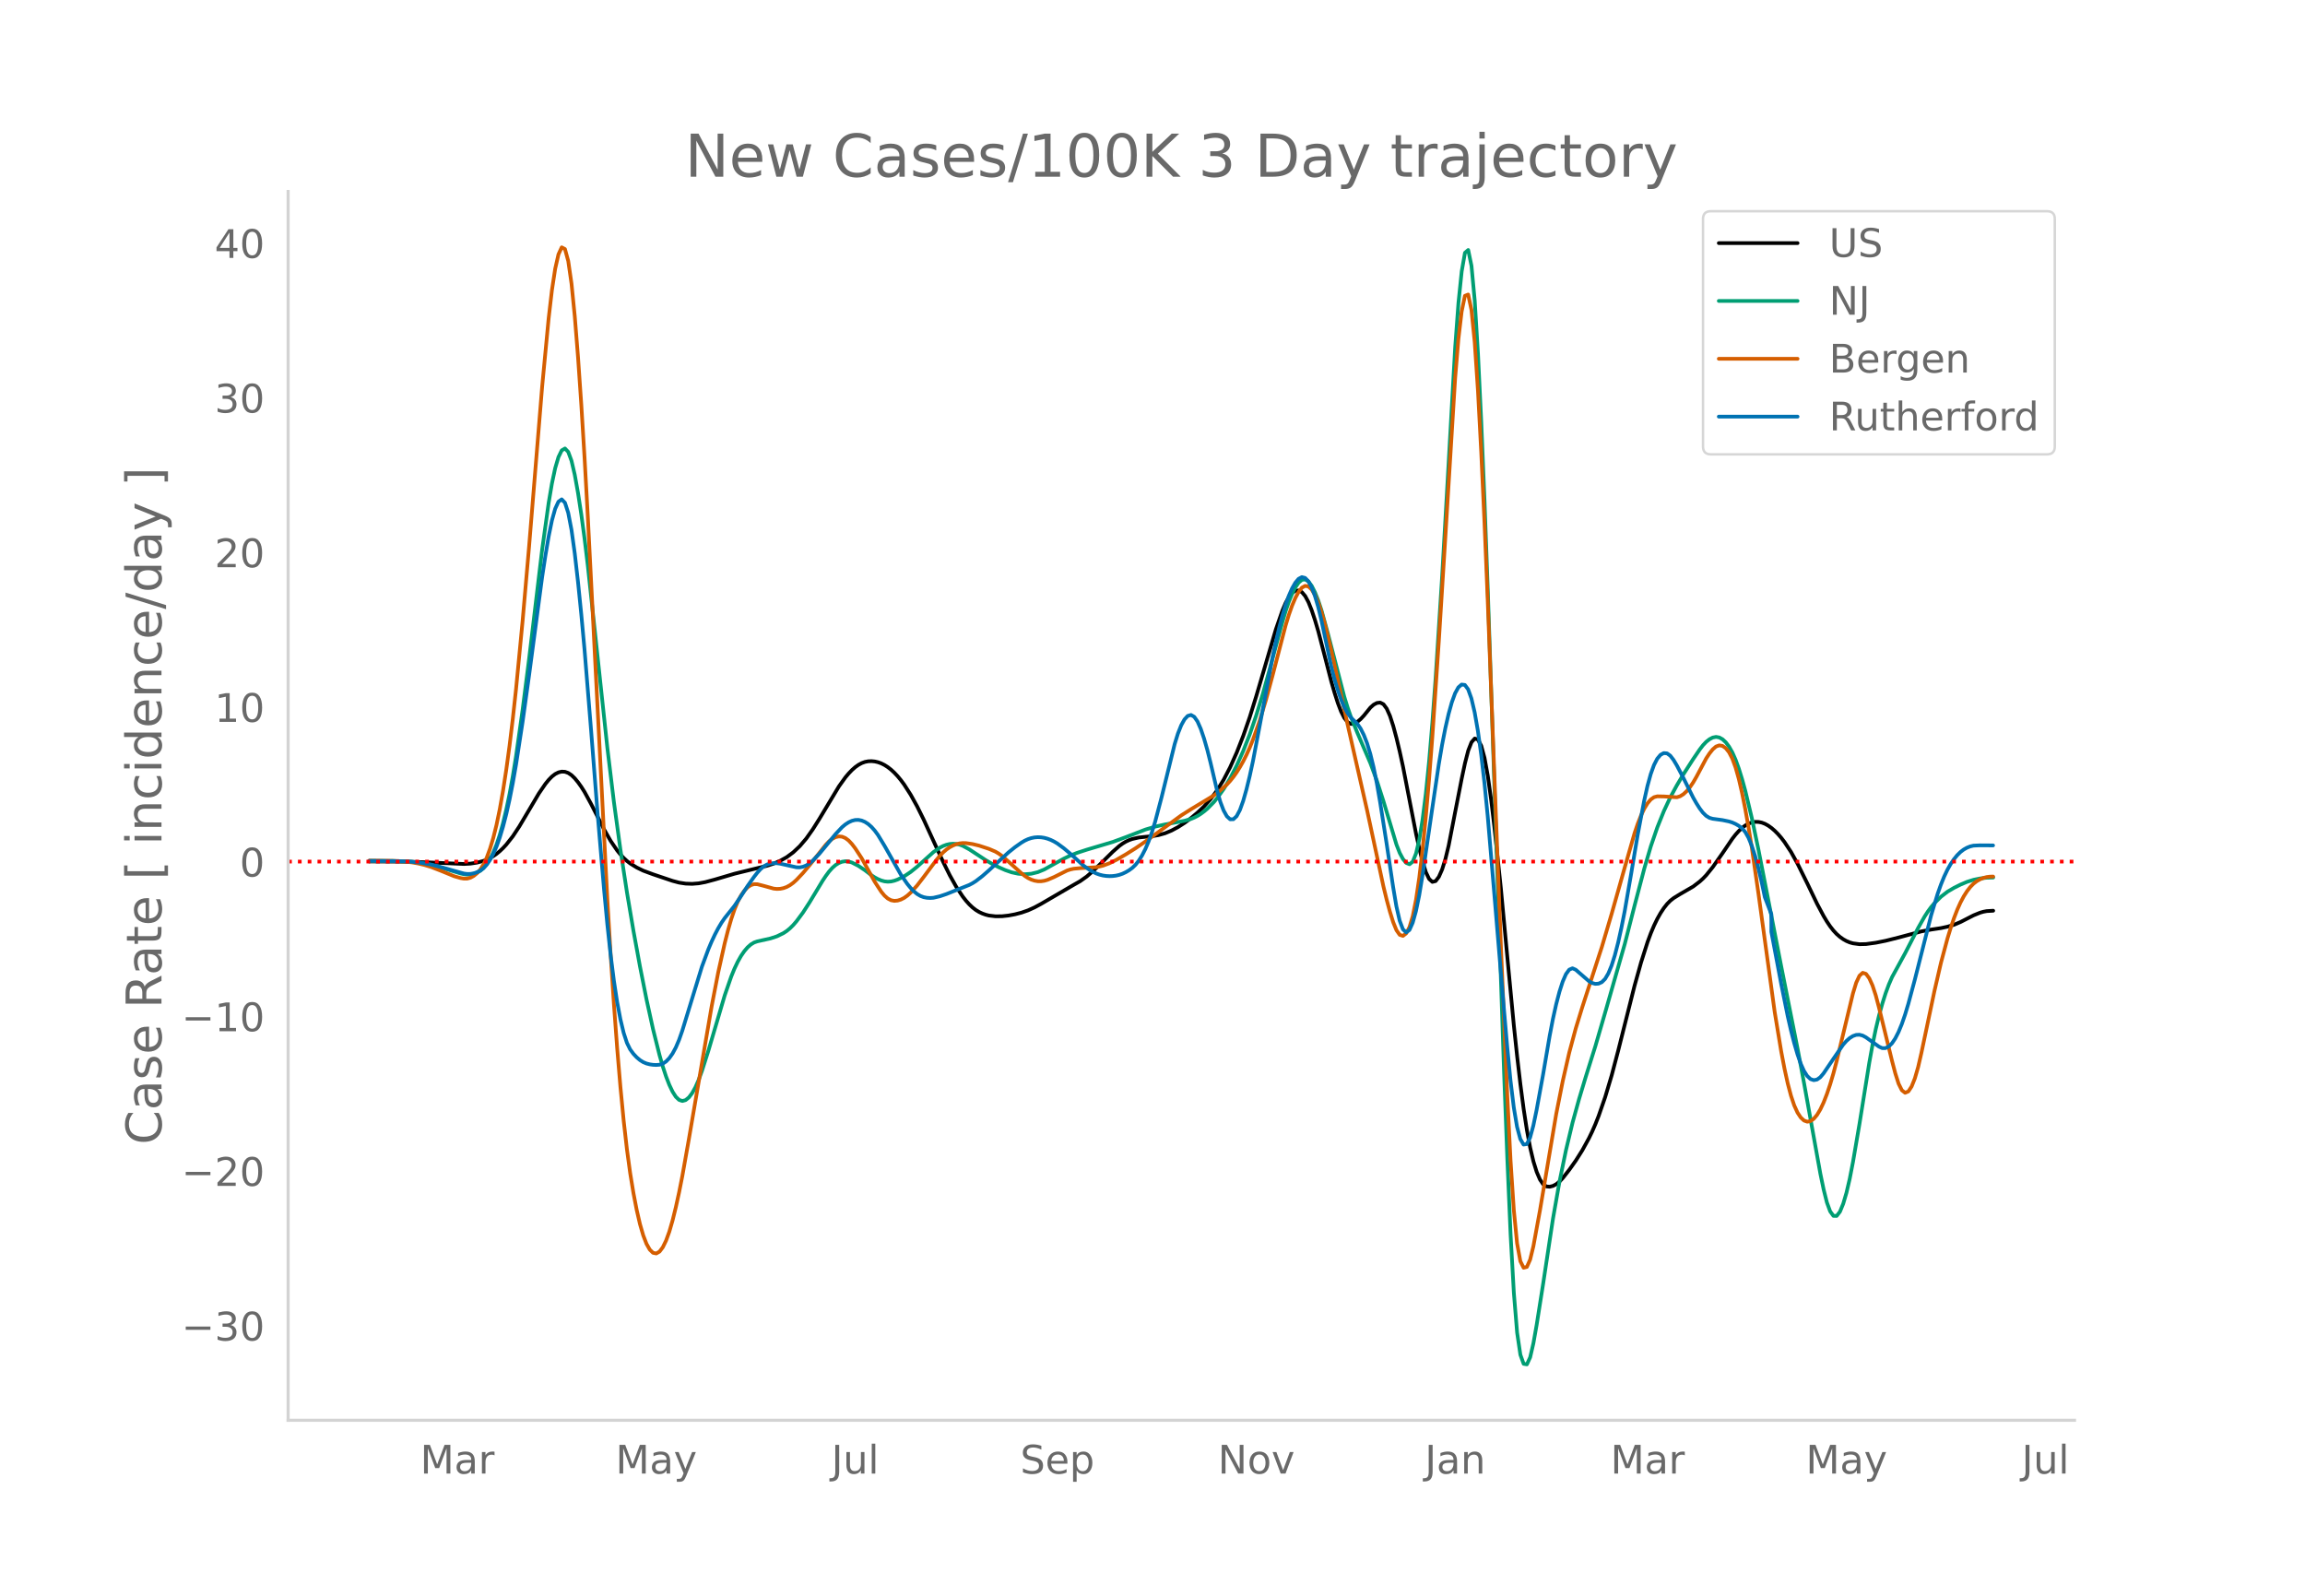 <svg height="864" viewBox="0 0 936 648" width="1248" xmlns="http://www.w3.org/2000/svg" xmlns:xlink="http://www.w3.org/1999/xlink"><defs><style>*{stroke-linecap:butt;stroke-linejoin:round}</style></defs><g id="figure_1"><path d="M0 648h936V0H0z" style="fill:#fff" id="patch_1"/><g id="axes_1"><path d="M117 576.72h725.4V77.76H117z" style="fill:none" id="patch_2"/><path clip-path="url(#pf4f119a614)" d="m149.973 349.811 15.89.098 7.945.272 14.567.654 2.648-.145 2.649-.4 2.648-.697 1.324-.519 1.324-.644 1.325-.775 1.324-.922 1.324-1.087 1.324-1.257 1.324-1.425 2.649-3.355 2.648-4.018 5.297-8.932 2.648-4.486 2.649-3.862 1.324-1.628 1.324-1.357 1.324-1.018 1.325-.668 1.324-.311 1.324.069 1.324.474 1.324.884 1.325 1.279 1.324 1.601 1.324 1.851 1.324 2.087 2.649 4.856 5.297 10.374 2.648 4.653 2.648 3.876 1.325 1.635 1.324 1.426 1.324 1.215 1.324 1.015 2.649 1.64 2.648 1.289 3.973 1.47 7.945 2.681 2.648.702 2.649.402 2.648.095 2.649-.21 2.648-.49 3.973-1.063 7.945-2.35 5.297-1.296 7.945-1.947 2.648-.865 2.649-1.138 2.648-1.479 2.648-1.961 2.649-2.5 2.648-3.11 2.649-3.737 2.648-4.2 7.945-13.21 2.649-3.7 1.324-1.572 1.324-1.38 1.324-1.17 1.325-.944 1.324-.713 1.324-.483 1.324-.257 1.324-.054 1.325.128 1.324.304 1.324.48 1.324.664 1.324.848 1.325 1.035 1.324 1.222 1.324 1.409 1.324 1.596 1.324 1.782 2.649 4.123 2.648 4.782 2.649 5.348 5.297 11.548 2.648 5.718 2.648 5.33 2.649 4.742 2.648 3.962 1.324 1.684 1.325 1.473 1.324 1.249 1.324 1.023 1.324.805 1.324.622 1.325.478 1.324.34 2.648.31 2.649-.019 2.648-.287 2.648-.493 2.649-.686 2.648-.921 2.649-1.2 2.648-1.43 13.242-7.722 2.649-1.507 2.648-1.879 2.648-2.289 3.973-3.87 3.973-3.925 2.648-2.341 1.324-.96 1.324-.792 1.325-.622 1.324-.461 2.648-.589 2.649-.279 2.648-.235 2.649-.45 2.648-.744 2.648-1.099 2.649-1.419 2.648-1.702 2.649-1.977 2.648-2.221 2.648-2.507 2.649-2.984 2.648-3.554 2.649-4.303 2.648-5.104 2.649-5.936 2.648-6.776 2.648-7.64 2.649-8.512 7.945-27.058 2.648-7.631 1.325-3.133 1.324-2.41 1.324-1.65 1.324-.887 1.324-.115 1.325.71 1.324 1.584 1.324 2.47 1.324 3.32 1.324 3.982 1.325 4.461 2.648 10.177 2.648 10.274 1.325 4.583 1.324 4.145 1.324 3.485 1.324 2.604 1.325 1.676 1.324.75 1.324-.125 1.324-.746 1.324-1.11 1.325-1.425 2.648-3.26 1.324-1.174 1.324-.692 1.325-.155 1.324.673 1.324 1.787 1.324 2.96 1.324 4.078 1.325 4.936 1.324 5.53 1.324 6.073 2.648 13.675 2.649 13.6 1.324 5.977 1.324 5.316 1.324 4.246 1.325 2.765 1.324 1.203 1.324-.333 1.324-1.732 1.324-2.997 1.325-4.234 1.324-5.47 2.648-13.645 2.649-13.546 1.324-6.224 1.324-5.143 1.324-3.39 1.325-1.505 1.324.422 1.324 2.55 1.324 4.875 1.324 7.244 1.325 9.485 1.324 11.091 2.648 24.974 2.649 28.2 2.648 27.809 1.324 12.422 1.324 11.34 1.325 10.065 1.324 8.59 1.324 7.075 1.324 5.594 1.324 4.263 1.325 3.088 1.324 1.942 1.324.861 1.324.104 1.324-.33 1.325-.699 1.324-1.068 1.324-1.413 2.649-3.38 2.648-3.729 2.648-4.197 2.649-4.82 1.324-2.729 1.324-3.032 1.324-3.349 2.649-7.637 2.648-8.86 2.649-10.047 6.62-26.269 2.649-9.48 2.648-8.326 1.325-3.574 1.324-3.144 1.324-2.723 1.324-2.342 1.324-2.003 1.325-1.673 1.324-1.342 1.324-1.036 2.649-1.637 5.296-3.063 2.649-2.017 1.324-1.208 1.324-1.379 2.649-3.28 3.972-5.65 3.973-5.865 1.324-1.697 1.324-1.471 1.324-1.243 1.325-.999 1.324-.74 1.324-.482 1.324-.222 1.324.026 1.325.263 1.324.5 1.324.73 1.324.945 1.324 1.143 1.325 1.337 1.324 1.53 1.324 1.725 2.649 4.02 2.648 4.765 3.973 8.041 3.972 8.27 2.649 4.963 1.324 2.216 1.324 1.96 1.324 1.692 1.324 1.425 1.325 1.163 1.324.936 1.324.743 1.324.556 1.324.377 2.649.355 2.648-.06 3.973-.54 3.972-.792 5.297-1.327 9.27-2.493 3.972-.738 3.973-.598 2.648-.574 2.649-.779 2.648-1.12 5.297-2.717 2.648-1.073 1.325-.376 1.324-.252 2.648-.16h0" style="fill:none;stroke:#000;stroke-linecap:round;stroke-width:1.5" id="line2d_1"/><path clip-path="url(#pf4f119a614)" d="m149.973 349.57 11.918.093 5.296.295 3.973.48 3.973.76 3.972 1.078 7.945 2.414 1.325.29 1.324.16 1.324-.046 1.324-.266 1.325-.487 1.324-.73 1.324-1.095 1.324-1.577 1.324-2.084 1.325-2.612 1.324-3.244 1.324-3.982 1.324-4.74 1.324-5.511 1.325-6.346 1.324-7.242 1.324-8.152 2.648-18.72 2.649-20.798 5.297-44.35 2.648-18.98 1.324-7.856 1.324-6.216 1.325-4.493 1.324-2.73 1.324-.77 1.324 1.388 1.324 3.585 1.325 5.697 1.324 7.383 1.324 8.643 1.324 9.818 1.325 10.994 2.648 24.661 5.297 49.396 2.648 21.927 2.649 19.328 2.648 17.367 2.648 15.682 2.649 14.465 2.648 13.356 2.649 12.075 2.648 10.601 1.324 4.618 1.324 4.025 1.325 3.41 1.324 2.78 1.324 2.063 1.324 1.26 1.324.442 1.325-.361 1.324-1.09 1.324-1.74 1.324-2.374 1.325-3.01 1.324-3.611 2.648-8.3 6.621-22.436 2.649-7.649 1.324-3.227 1.324-2.779 1.324-2.336 1.324-1.926 1.325-1.547 1.324-1.174 1.324-.801 1.324-.462 5.297-1.176 2.648-.868 2.649-1.29 1.324-.87 1.324-1.086 1.324-1.315 1.325-1.535 2.648-3.57 2.649-4.104 5.296-8.77 1.325-1.992 1.324-1.785 1.324-1.48 1.324-1.154 1.324-.829 1.325-.51 1.324-.197 1.324.115 1.324.41 2.649 1.355 2.648 1.784 2.648 2.024 1.325.866 1.324.71 1.324.55 1.324.358 1.324.138 1.325-.087 1.324-.304 1.324-.473 2.648-1.308 2.649-1.76 2.648-2.144 6.621-5.943 2.649-1.834 1.324-.671 1.324-.486 1.324-.3 1.325-.108 1.324.087 1.324.282 1.324.478 2.649 1.44 3.972 2.602 2.649 1.744 2.648 1.539 2.648 1.348 2.649 1.178 2.648.919 2.649.571 2.648.207 2.649-.209 2.648-.642 2.648-1.092 3.973-2.22 3.973-2.185 2.648-1.26 2.648-1.055 3.973-1.302 10.594-3.153 5.296-1.955 7.946-3.078 3.972-1.186 3.973-.884 7.945-1.49 2.649-.76 1.324-.55 1.324-.69 1.324-.826 1.324-.971 1.325-1.119 2.648-2.686 1.324-1.583 2.649-3.696 2.648-4.415 2.649-5.15 2.648-5.894 2.648-6.752 2.649-7.723 2.648-8.666 2.649-9.556 5.296-19.611 1.325-4.456 1.324-3.868 1.324-3.23 1.324-2.594 1.324-1.926 1.325-1.116 1.324-.159 1.324.827 1.324 1.785 1.324 2.614 1.325 3.311 1.324 3.983 2.648 9.601 6.621 25.542 1.325 4.263 1.324 3.808 2.648 6.533 5.297 12.348 2.648 7.175 2.649 8.242 5.297 17.67 1.324 3.376 1.324 2.47 1.324 1.565 1.324.54 1.325-1.09 1.324-3.324 1.324-5.678 1.324-8.052 1.324-10.52 1.325-13.083 1.324-15.666 1.324-18.132 2.648-41.352 2.649-46.246 2.648-46.85 1.325-17.91 1.324-12.844 1.324-7.551 1.324-1.134 1.324 6.407 1.325 14.173 1.324 21.633 1.324 27.565 1.324 31.97 1.324 36.067 6.621 196.357 1.325 35.108 1.324 30.622 1.324 23.62 1.324 16.115 1.324 8.978 1.325 3.68 1.324.222 1.324-2.868 1.324-5.738 1.324-7.505 2.649-16.785 3.972-26.285 2.649-15.064 2.648-12.843 2.649-11.079 2.648-9.596 2.649-8.795 3.972-12.668 3.973-13.664 7.945-27.757 3.973-15.56 3.972-15.136 2.649-9.028 2.648-7.713 2.648-6.584 2.649-5.66 2.648-4.848 2.649-4.445 3.972-6.186 2.649-3.893 1.324-1.72 1.324-1.397 1.324-1.046 1.325-.684 1.324-.258 1.324.233 1.324.736 1.324 1.239 1.325 1.754 1.324 2.335 1.324 2.979 1.324 3.636 1.324 4.276 1.325 4.832 2.648 11.057 2.648 12.659 3.973 20.307 5.297 27.2 6.62 33.308 2.65 14.119 6.62 36.742 1.325 6.366 1.324 5.283 1.324 3.61 1.324 1.82 1.324.03 1.325-1.712 1.324-3.211 1.324-4.472 1.324-5.682 1.324-6.818 2.649-15.517 3.972-24.808 1.325-7.313 1.324-6.396 1.324-5.509 1.324-4.767 1.324-4.171 1.325-3.604 1.324-3.038 2.648-4.832 2.649-4.854 5.297-10.268 2.648-4.672 1.324-2.033 1.324-1.793 1.325-1.562 2.648-2.6 2.648-2.045 2.649-1.557 2.648-1.32 2.649-1.119 2.648-.832 2.648-.537 2.649-.292 2.648-.076h0" style="fill:none;stroke:#009e73;stroke-linecap:round;stroke-width:1.5" id="line2d_2"/><path clip-path="url(#pf4f119a614)" d="m149.973 349.48 9.27.082 3.972.195 3.972.418 2.649.464 2.648.634 2.649.812 3.972 1.542 5.297 2.175 2.648.761 1.325.22 1.324-.008 1.324-.353 1.324-.72 1.325-1.087 1.324-1.489 1.324-2.06 1.324-2.803 1.324-3.579 1.325-4.382 1.324-5.317 1.324-6.385 1.324-7.48 1.324-8.581 1.325-9.732 1.324-10.926 1.324-12.13 2.648-27.496 2.649-30.419 5.297-64.829 2.648-27.819 1.324-11.369 1.324-8.676 1.325-5.833 1.324-2.87 1.324.695L230.75 106l1.324 9.152 1.325 13.282 1.324 16.62 1.324 19.17 1.324 21.557 1.325 23.948 7.945 155.77 1.324 22.174 1.324 20.025 1.324 17.882 1.325 15.78 1.324 13.716 1.324 11.662 1.324 9.683 1.324 8.082 1.325 6.862 1.324 5.715 1.324 4.57 1.324 3.434 1.324 2.344 1.325 1.3 1.324.266 1.324-.762 1.324-1.75 1.324-2.7 1.325-3.645 1.324-4.564 1.324-5.36 1.324-6.035 1.324-6.685 2.649-14.928 9.27-54.045 2.648-13.687 2.648-11.882 1.324-5.188 1.325-4.59 1.324-3.898 1.324-3.188 1.324-2.497 1.324-1.896 1.325-1.387 1.324-.896 1.324-.404 1.324.047 2.649.674 3.972 1.104 1.324.135 1.325-.062 1.324-.262 1.324-.481 1.324-.72 1.324-.96 1.325-1.19 2.648-2.8 2.649-3.141 6.62-8.33 1.325-1.39 1.324-1.043 1.324-.668 1.324-.288 1.325.12 1.324.554 1.324.995 1.324 1.413 1.324 1.727 2.649 4.056 2.648 4.772 2.649 4.779 2.648 4.05 1.324 1.599 1.324 1.16 1.325.696 1.324.251 1.324-.114 1.324-.4 1.324-.667 1.325-.937 1.324-1.192 2.648-2.922 2.649-3.43 5.297-7.093 1.324-1.582 1.324-1.37 1.324-1.142 1.324-.918 1.325-.71 1.324-.519 1.324-.333 1.324-.146 1.324.03 2.649.383 2.648.638 3.973 1.298 2.648 1.13 1.324.779 1.325.952 2.648 2.306 5.297 4.76 1.324 1.059 1.324.862 1.325.648 1.324.435 1.324.225 1.324.016 1.324-.192 1.325-.388 2.648-1.132 5.297-2.655 1.324-.429 1.324-.289 2.649-.243 6.62-.374 2.65-.63 2.647-.987 2.649-1.301 3.972-2.293 3.973-2.501 3.973-2.713 7.945-5.795 6.621-4.83 3.973-2.511 9.27-5.6 2.647-2.032 2.649-2.417 1.324-1.425 1.324-1.644 1.325-1.874 1.324-2.106 1.324-2.345 1.324-2.62 1.324-2.936 1.325-3.258 2.648-7.475 2.648-8.723 2.649-9.805 5.297-20.334 1.324-4.35 1.324-3.737 1.324-3.122 1.324-2.479 1.325-1.68 1.324-.727 1.324.256 1.324 1.23 1.324 2.15 1.325 3.02 1.324 3.876 1.324 4.687 2.648 10.843 2.649 11.984 3.973 18.157 7.945 34.968 6.62 30.854 1.325 5.425 1.324 4.875 1.324 4.252 1.325 3.251 1.324 1.875 1.324.422 1.324-1.029 1.324-2.553 1.325-4.433 1.324-6.67 1.324-8.98 1.324-11.252 1.324-13.343 1.325-15.254 1.324-17.128 2.648-39.031 2.649-42.3 3.972-64.457 1.325-15.92 1.324-11.22 1.324-6.337 1.324-.525 1.324 6.215 1.325 13.14 1.324 19.766 1.324 24.906 1.324 28.555 1.324 31.909 5.297 138.928 2.649 62.155 1.324 26.174 1.324 20.046 1.324 13.489 1.324 7.257 1.325 2.653 1.324-.325 1.324-2.977 1.324-5.439 2.649-14.447 6.62-39.248 2.65-13.359 2.648-11.596 2.648-9.828 2.648-8.624 7.946-24.459 3.972-13.436 5.297-18.746 3.973-13.888 1.324-3.916 1.324-3.35 1.324-2.779 1.324-2.181 1.325-1.558 1.324-.927 1.324-.348 2.648.053 5.297.332 1.325-.419 1.324-.826 1.324-1.227 1.324-1.601 1.324-1.947 1.325-2.287 3.972-7.48 1.324-2.007 1.325-1.66 1.324-1.15 1.324-.479 1.324.225 1.324.927 1.325 1.662 1.324 2.554 1.324 3.601 1.324 4.681 1.324 5.734 1.325 6.655 1.324 7.443 1.324 8.206 2.648 18.322 6.621 48.258 2.649 16.043 1.324 6.93 1.324 6.044 1.325 5.008 1.324 3.943 1.324 2.902 1.324 1.997 1.324 1.222 1.325.475 1.324-.262 1.324-.946 1.324-1.577 1.324-2.198 1.325-2.811 1.324-3.388 1.324-3.928 1.324-4.461 1.324-4.994 6.621-27.51 1.325-4.362 1.324-2.84 1.324-1.19 1.324.416 1.324 1.788 1.325 2.929 1.324 4.024 1.324 5.018 5.297 21.657 1.324 5.029 1.324 4.16 1.325 2.663 1.324 1.04 1.324-.556 1.324-2.005 1.324-3.31 1.325-4.586 1.324-5.747 5.297-25.143 2.648-11.46 2.648-9.886 1.325-4.338 1.324-3.9 1.324-3.43 1.324-2.952 1.324-2.487 1.325-2.073 1.324-1.708 1.324-1.355 1.324-1.015 1.324-.745 1.325-.545 1.324-.358 1.324-.171 1.324-.039h0" style="fill:none;stroke:#d55e00;stroke-linecap:round;stroke-width:1.5" id="line2d_3"/><path clip-path="url(#pf4f119a614)" d="m149.973 349.584 11.918.084 5.296.27 3.973.447 3.973.713 3.972 1.017 9.27 2.602 1.324.169 1.324-.021 1.324-.225 1.325-.43 1.324-.654 1.324-.994 1.324-1.444 1.324-1.918 1.325-2.41 1.324-3.001 1.324-3.69 1.324-4.396 1.324-5.116 1.325-5.886 1.324-6.71 1.324-7.542 2.648-17.267 2.649-19.01 5.297-39.867 1.324-8.666 1.324-7.812 1.324-6.503 1.324-4.736 1.325-2.88 1.324-.943 1.324 1.381 1.324 4.097 1.324 6.889 1.325 9.56 1.324 11.618 1.324 13.065 1.324 14.39 2.649 32.587 2.648 33.877 2.649 31.232 1.324 13.984 1.324 12.267 1.324 10.456 1.324 8.673 1.325 7.03 1.324 5.53 1.324 4.055 1.324 2.68 1.324 1.8 1.325 1.41 1.324 1.12 1.324.831 1.324.554 1.324.341 1.325.194 1.324.06 1.324-.106 1.324-.418 1.324-.878 1.325-1.367 1.324-1.872 1.324-2.452 1.324-3.107 1.324-3.776 7.946-25.928 2.648-7.135 1.324-3.123 1.325-2.823 1.324-2.523 1.324-2.222 1.324-1.92 3.973-4.978 2.648-3.947 2.649-4.095 2.648-3.726 1.324-1.693 1.324-1.46 1.325-1.116 1.324-.747 1.324-.397 1.324-.139 1.324.03 1.325.18 6.62 1.476 1.325.028 1.324-.245 1.324-.54 1.325-.835 1.324-1.113 2.648-2.756 2.649-3.197 3.972-4.849 2.649-2.808 1.324-1.1 1.324-.857 1.324-.61 1.324-.337 1.325-.042 1.324.26 1.324.559 1.324.861 1.324 1.17 1.325 1.484 1.324 1.8 2.648 4.37 6.621 11.701 2.649 3.812 1.324 1.616 1.324 1.374 1.324 1.085 1.325.787 1.324.499 1.324.264 1.324.081 1.324-.09 2.649-.616 2.648-.9 9.27-3.7 1.324-.698 1.324-.837 2.648-2.034 2.649-2.318 7.945-7.3 2.648-2.127 2.649-1.87 1.324-.782 1.324-.615 1.325-.44 1.324-.266 1.324-.102 1.324.052 1.324.204 1.325.356 1.324.503 1.324.646 1.324.788 2.649 1.945 2.648 2.231 5.297 4.78 2.648 1.89 1.324.759 1.325.614 1.324.469 1.324.324 1.324.192 1.324.072 1.325-.047 1.324-.168 1.324-.306 1.324-.463 1.324-.623 1.325-.782 1.324-.966 1.324-1.265 1.324-1.682 1.325-2.122 1.324-2.575 1.324-3.098 1.324-3.686 1.324-4.29 2.649-10.067 5.297-21.52 1.324-4.268 1.324-3.327 1.324-2.386 1.324-1.429 1.325-.384 1.324.747 1.324 1.896 1.324 3.003 1.324 3.904 1.325 4.6 1.324 5.254 2.648 11.3 1.324 4.587 1.325 3.486 1.324 2.376 1.324 1.209 1.324-.014 1.325-1.248 1.324-2.482 1.324-3.673 1.324-4.646 1.324-5.404 1.325-6.116 2.648-13.888 5.297-28.165 1.324-6.242 1.324-5.657 1.324-5.063 1.325-4.418 1.324-3.722 1.324-3.016 1.324-2.31 1.324-1.576 1.325-.697 1.324.326 1.324 1.377 1.324 2.425 1.324 3.453 1.325 4.46 1.324 5.463 3.972 18.684 1.325 5.18 1.324 4.467 1.324 3.78 1.324 3.118 1.325 2.457 1.324 1.799 2.648 2.544 1.324 1.902 1.325 2.629 1.324 3.39 1.324 4.32 1.324 5.416 1.324 6.547 1.325 7.602 2.648 16.875 2.648 17.672 1.325 7.833 1.324 5.778 1.324 3.516 1.324 1.253 1.324-.964 1.325-2.955 1.324-4.72 1.324-6.438 1.324-8.022 3.973-27.254 2.648-17.915 1.324-7.81 1.325-6.803 1.324-5.798 1.324-4.771 1.324-3.64 1.325-2.405 1.324-1.148 1.324.168 1.324 1.779 1.324 3.683 1.325 5.646 1.324 7.608 1.324 9.56 1.324 11.5 1.324 13.441 2.649 31.266 3.972 47.463 1.325 15.168 1.324 13.58 1.324 10.844 1.324 7.878 1.324 4.958 1.325 2.266 1.324-.202 1.324-2.621 1.324-4.883 1.324-6.341 2.649-14.5 2.648-15.553 1.324-6.884 1.325-5.976 1.324-5.067 1.324-4.13 1.324-3.048 1.325-1.819 1.324-.562 1.324.585 5.297 4.598 1.324.785 1.324.361 1.324-.095 1.325-.595 1.324-1.309 1.324-2.236 1.324-3.207 1.324-4.177 1.325-5.125 1.324-5.957 1.324-6.673 2.648-15.332 2.649-15.785 2.648-13.955 1.324-5.91 1.325-4.824 1.324-3.68 1.324-2.562 1.324-1.575 1.324-.72 1.325.113 1.324.943 1.324 1.717 1.324 2.217 2.649 5.043 3.972 7.993 1.325 2.324 1.324 2.09 1.324 1.745 1.324 1.292 1.324.815 1.325.383 3.972.538 2.649.553 1.324.415 1.324.583 1.324.762 1.324 1.001 1.325 1.532 1.324 2.356 1.324 3.239 1.324 4.105 1.324 4.888 1.325 5.59 1.324 6.275 2.648 6.893v7.178l3.973 21.042 2.648 13.119 1.325 5.802 1.324 5.187 1.324 4.55 1.324 3.808 1.324 2.958 1.325 2.087 1.324 1.233 1.324.454 1.324-.247 1.324-.933 1.325-1.563 3.972-5.869 3.973-5.778 1.324-1.508 1.324-1.178 1.324-.839 1.325-.47 1.324-.07 1.324.339 1.324.711 5.297 3.79 1.324.605 1.324.003 1.325-.657 1.324-1.316 1.324-1.97 1.324-2.603 1.325-3.21 1.324-3.815 1.324-4.386 2.648-9.847 6.621-26.143 2.649-8.736 1.324-3.724 1.324-3.256 1.324-2.787 1.325-2.333 1.324-1.942 1.324-1.619 1.324-1.308 1.324-1.005 1.325-.744 1.324-.522 1.324-.31 2.648-.123 5.297.036h0" style="fill:none;stroke:#0072b2;stroke-linecap:round;stroke-width:1.5" id="line2d_4"/><path clip-path="url(#pf4f119a614)" d="M117 349.863h725.4" style="fill:none;stroke:red;stroke-dasharray:1.5,2.475;stroke-dashoffset:0;stroke-width:1.5" id="line2d_5"/><path d="M117 576.72V77.76" style="fill:none;stroke:#d3d3d3;stroke-linecap:square;stroke-linejoin:miter;stroke-width:1.25" id="patch_3"/><path d="M117 576.72h725.4" style="fill:none;stroke:#d3d3d3;stroke-linecap:square;stroke-linejoin:miter;stroke-width:1.25" id="patch_4"/><g id="matplotlib.axis_1"><g id="xtick_1"><g style="fill:#696969" transform="matrix(.16 0 0 -.16 170.633 598.378)" id="text_1"><defs><path d="M9.813 72.906h14.703l18.593-49.61 18.703 49.61h14.704V0H66.89v64.016l-18.797-50h-9.907l-18.796 50V0H9.813z" id="DejaVuSans-77"/><path d="M34.281 27.484q-10.89 0-15.093-2.484-4.204-2.484-4.204-8.5 0-4.781 3.157-7.594 3.156-2.797 8.562-2.797 7.485 0 12 5.297 4.516 5.297 4.516 14.078v2zm17.922 3.72V0H43.22v8.297Q40.14 3.328 35.547.953q-4.594-2.375-11.234-2.375-8.391 0-13.36 4.719Q6 8.016 6 15.922q0 9.219 6.172 13.906 6.187 4.688 18.437 4.688h12.61v.89q0 6.203-4.078 9.594-4.078 3.39-11.453 3.39-4.688 0-9.141-1.124-4.438-1.125-8.531-3.375v8.312q4.921 1.906 9.562 2.844 4.64.953 9.031.953 11.875 0 17.735-6.156 5.86-6.14 5.86-18.64z" id="DejaVuSans-97"/><path d="M41.11 46.297q-1.516.875-3.297 1.281Q36.03 48 33.89 48q-7.625 0-11.703-4.953-4.079-4.953-4.079-14.234V0H9.08v54.688h9.03v-8.5q2.844 4.984 7.375 7.39Q30.031 56 36.531 56q.922 0 2.047-.125 1.125-.11 2.484-.36z" id="DejaVuSans-114"/></defs><use xlink:href="#DejaVuSans-77"/><use x="86.279" xlink:href="#DejaVuSans-97"/><use x="147.559" xlink:href="#DejaVuSans-114"/></g></g><g id="xtick_2"><g style="fill:#696969" transform="matrix(.16 0 0 -.16 249.963 598.378)" id="text_2"><defs><path d="M32.172-5.078q-3.797-9.766-7.422-12.735-3.61-2.984-9.656-2.984H7.906v7.516h5.282q3.703 0 5.75 1.765Q21-9.766 23.483-3.219l1.61 4.094-22.11 53.813H12.5l17.094-42.766 17.093 42.766h9.516z" id="DejaVuSans-121"/></defs><use xlink:href="#DejaVuSans-77"/><use x="86.279" xlink:href="#DejaVuSans-97"/><use x="147.559" xlink:href="#DejaVuSans-121"/></g></g><g id="xtick_3"><g style="fill:#696969" transform="matrix(.16 0 0 -.16 337.627 598.378)" id="text_3"><defs><path d="M9.813 72.906h9.859V5.078q0-13.187-5-19.14-5-5.954-16.094-5.954h-3.75v8.297h3.078q6.531 0 9.219 3.672Q9.813-4.39 9.813 5.078z" id="DejaVuSans-74"/><path d="M8.5 21.578v33.11h8.984V21.922q0-7.766 3.016-11.656 3.031-3.875 9.094-3.875 7.265 0 11.484 4.64 4.234 4.64 4.234 12.656v31h8.985V0h-8.984v8.406Q42.047 3.422 37.718 1q-4.313-2.422-10.032-2.422-9.421 0-14.312 5.86Q8.5 10.296 8.5 21.578zM31.11 56z" id="DejaVuSans-117"/><path d="M9.422 75.984h8.984V0H9.422z" id="DejaVuSans-108"/></defs><use xlink:href="#DejaVuSans-74"/><use x="29.492" xlink:href="#DejaVuSans-117"/><use x="92.871" xlink:href="#DejaVuSans-108"/></g></g><g id="xtick_4"><g style="fill:#696969" transform="matrix(.16 0 0 -.16 414.3 598.378)" id="text_4"><defs><path d="M53.516 70.516V60.89q-5.61 2.687-10.594 4-4.984 1.328-9.625 1.328-8.047 0-12.422-3.125t-4.375-8.89q0-4.845 2.906-7.313 2.907-2.453 11.016-3.97l5.953-1.218q11.031-2.11 16.281-7.406 5.25-5.297 5.25-14.172 0-10.61-7.11-16.078-7.093-5.469-20.812-5.469-5.172 0-11.015 1.172Q13.14.922 6.89 3.219v10.156q6-3.36 11.765-5.078 5.766-1.703 11.328-1.703 8.438 0 13.032 3.312 4.593 3.328 4.593 9.485 0 5.359-3.297 8.39-3.296 3.032-10.812 4.547L27.484 33.5q-11.03 2.188-15.968 6.875-4.922 4.688-4.922 13.047 0 9.672 6.812 15.234 6.813 5.563 18.766 5.563 5.14 0 10.453-.938 5.328-.922 10.89-2.765z" id="DejaVuSans-83"/><path d="M56.203 29.594v-4.39H14.891q.593-9.282 5.593-14.142 5-4.859 13.938-4.859 5.172 0 10.031 1.266 4.86 1.265 9.656 3.812v-8.5Q49.266.734 44.187-.344 39.11-1.422 33.892-1.422q-13.094 0-20.735 7.61-7.64 7.625-7.64 20.625 0 13.421 7.25 21.296Q20.016 56 32.328 56q11.031 0 17.453-7.11 6.422-7.093 6.422-19.296zm-8.984 2.64q-.094 7.36-4.125 11.75-4.032 4.407-10.672 4.407-7.516 0-12.031-4.25-4.516-4.25-5.203-11.97z" id="DejaVuSans-101"/><path d="M18.11 8.203v-29H9.077v75.484h9.031v-8.296q2.844 4.875 7.157 7.234Q29.594 56 35.594 56q9.968 0 16.187-7.906 6.235-7.907 6.235-20.797T51.78 6.484q-6.218-7.906-16.187-7.906-6 0-10.328 2.375-4.313 2.375-7.157 7.25zm30.578 19.094q0 9.906-4.079 15.547-4.078 5.64-11.203 5.64-7.14 0-11.218-5.64-4.079-5.64-4.079-15.547 0-9.906 4.078-15.547 4.079-5.64 11.22-5.64 7.124 0 11.202 5.64t4.078 15.547z" id="DejaVuSans-112"/></defs><use xlink:href="#DejaVuSans-83"/><use x="63.477" xlink:href="#DejaVuSans-101"/><use x="125" xlink:href="#DejaVuSans-112"/></g></g><g id="xtick_5"><g style="fill:#696969" transform="matrix(.16 0 0 -.16 494.542 598.378)" id="text_5"><defs><path d="M9.813 72.906h13.28l32.329-60.984v60.984h9.562V0h-13.28L19.39 60.984V0H9.813z" id="DejaVuSans-78"/><path d="M30.61 48.39q-7.22 0-11.422-5.64-4.204-5.64-4.204-15.453 0-9.813 4.172-15.453 4.188-5.64 11.453-5.64 7.188 0 11.375 5.655 4.203 5.672 4.203 15.438 0 9.719-4.203 15.406-4.187 5.688-11.375 5.688zm0 7.61q11.718 0 18.406-7.625 6.703-7.61 6.703-21.078 0-13.422-6.703-21.078-6.688-7.64-18.407-7.64-11.765 0-18.437 7.64-6.656 7.656-6.656 21.078 0 13.469 6.656 21.078Q18.844 56 30.609 56z" id="DejaVuSans-111"/><path d="M2.984 54.688H12.5L29.594 8.797l17.093 45.89h9.516L35.687 0H23.485z" id="DejaVuSans-118"/></defs><use xlink:href="#DejaVuSans-78"/><use x="74.805" xlink:href="#DejaVuSans-111"/><use x="135.986" xlink:href="#DejaVuSans-118"/></g></g><g id="xtick_6"><g style="fill:#696969" transform="matrix(.16 0 0 -.16 578.6 598.378)" id="text_6"><defs><path d="M54.89 33.016V0h-8.984v32.719q0 7.765-3.031 11.61-3.031 3.858-9.078 3.858-7.281 0-11.484-4.64-4.204-4.625-4.204-12.64V0H9.08v54.688h9.03v-8.5q3.235 4.937 7.594 7.374Q30.078 56 35.797 56q9.422 0 14.25-5.828 4.844-5.828 4.844-17.156z" id="DejaVuSans-110"/></defs><use xlink:href="#DejaVuSans-74"/><use x="29.492" xlink:href="#DejaVuSans-97"/><use x="90.771" xlink:href="#DejaVuSans-110"/></g></g><g id="xtick_7"><g style="fill:#696969" transform="matrix(.16 0 0 -.16 653.968 598.378)" id="text_7"><use xlink:href="#DejaVuSans-77"/><use x="86.279" xlink:href="#DejaVuSans-97"/><use x="147.559" xlink:href="#DejaVuSans-114"/></g></g><g id="xtick_8"><g style="fill:#696969" transform="matrix(.16 0 0 -.16 733.298 598.378)" id="text_8"><use xlink:href="#DejaVuSans-77"/><use x="86.279" xlink:href="#DejaVuSans-97"/><use x="147.559" xlink:href="#DejaVuSans-121"/></g></g><g id="xtick_9"><g style="fill:#696969" transform="matrix(.16 0 0 -.16 820.962 598.378)" id="text_9"><use xlink:href="#DejaVuSans-74"/><use x="29.492" xlink:href="#DejaVuSans-117"/><use x="92.871" xlink:href="#DejaVuSans-108"/></g></g></g><g id="matplotlib.axis_2"><g id="ytick_1"><g style="fill:#696969" transform="matrix(.16 0 0 -.16 73.733 544.35)" id="text_10"><defs><path d="M10.594 35.5h62.593v-8.297H10.594z" id="DejaVuSans-8722"/><path d="M40.578 39.313Q47.656 37.797 51.625 33q3.984-4.781 3.984-11.813 0-10.78-7.422-16.703-7.421-5.906-21.093-5.906-4.578 0-9.438.906-4.86.907-10.031 2.72v9.515q4.094-2.39 8.969-3.61 4.89-1.218 10.218-1.218 9.266 0 14.125 3.656 4.86 3.656 4.86 10.64 0 6.454-4.516 10.079-4.515 3.64-12.562 3.64h-8.5v8.11h8.89q7.266 0 11.125 2.906 3.86 2.906 3.86 8.375 0 5.61-3.985 8.61-3.968 3.015-11.39 3.015-4.063 0-8.703-.89-4.641-.876-10.203-2.72v8.782q5.624 1.562 10.53 2.344 4.907.78 9.25.78 11.235 0 17.766-5.109 6.547-5.093 6.547-13.78 0-6.063-3.468-10.235-3.47-4.172-9.86-5.782z" id="DejaVuSans-51"/><path d="M31.781 66.406q-7.61 0-11.453-7.5Q16.5 51.422 16.5 36.375q0-14.984 3.828-22.484 3.844-7.5 11.453-7.5 7.672 0 11.5 7.5 3.844 7.5 3.844 22.484 0 15.047-3.844 22.531-3.828 7.5-11.5 7.5zm0 7.813q12.266 0 18.735-9.703 6.468-9.688 6.468-28.141 0-18.406-6.468-28.11-6.47-9.687-18.735-9.687-12.25 0-18.718 9.688-6.47 9.703-6.47 28.109 0 18.453 6.47 28.14Q19.53 74.22 31.78 74.22z" id="DejaVuSans-48"/></defs><use xlink:href="#DejaVuSans-8722"/><use x="83.789" xlink:href="#DejaVuSans-51"/><use x="147.412" xlink:href="#DejaVuSans-48"/></g></g><g id="ytick_2"><g style="fill:#696969" transform="matrix(.16 0 0 -.16 73.733 481.547)" id="text_11"><defs><path d="M19.188 8.297h34.421V0H7.33v8.297q5.609 5.812 15.296 15.594 9.703 9.797 12.188 12.64 4.734 5.313 6.609 9 1.89 3.688 1.89 7.25 0 5.813-4.078 9.469-4.078 3.672-10.625 3.672-4.64 0-9.797-1.61-5.14-1.609-11-4.89v9.969Q13.767 71.78 18.938 73q5.188 1.219 9.485 1.219 11.328 0 18.062-5.672 6.735-5.656 6.735-15.125 0-4.5-1.688-8.531-1.672-4.016-6.125-9.485-1.218-1.422-7.765-8.187-6.532-6.766-18.453-18.922z" id="DejaVuSans-50"/></defs><use xlink:href="#DejaVuSans-8722"/><use x="83.789" xlink:href="#DejaVuSans-50"/><use x="147.412" xlink:href="#DejaVuSans-48"/></g></g><g id="ytick_3"><g style="fill:#696969" transform="matrix(.16 0 0 -.16 73.733 418.744)" id="text_12"><defs><path d="M12.406 8.297h16.11v55.625l-17.532-3.516v8.985l17.438 3.515h9.86V8.296H54.39V0H12.406z" id="DejaVuSans-49"/></defs><use xlink:href="#DejaVuSans-8722"/><use x="83.789" xlink:href="#DejaVuSans-49"/><use x="147.412" xlink:href="#DejaVuSans-48"/></g></g><g id="ytick_4"><use xlink:href="#DejaVuSans-48" style="fill:#696969" transform="matrix(.16 0 0 -.16 97.32 355.941)" id="text_13"/></g><g id="ytick_5"><g style="fill:#696969" transform="matrix(.16 0 0 -.16 87.14 293.139)" id="text_14"><use xlink:href="#DejaVuSans-49"/><use x="63.623" xlink:href="#DejaVuSans-48"/></g></g><g id="ytick_6"><g style="fill:#696969" transform="matrix(.16 0 0 -.16 87.14 230.336)" id="text_15"><use xlink:href="#DejaVuSans-50"/><use x="63.623" xlink:href="#DejaVuSans-48"/></g></g><g id="ytick_7"><g style="fill:#696969" transform="matrix(.16 0 0 -.16 87.14 167.533)" id="text_16"><use xlink:href="#DejaVuSans-51"/><use x="63.623" xlink:href="#DejaVuSans-48"/></g></g><g id="ytick_8"><g style="fill:#696969" transform="matrix(.16 0 0 -.16 87.14 104.73)" id="text_17"><defs><path d="M37.797 64.313 12.89 25.39h24.906zm-2.594 8.593H47.61V25.391h10.407v-8.203H47.609V0h-9.812v17.188H4.89v9.515z" id="DejaVuSans-52"/></defs><use xlink:href="#DejaVuSans-52"/><use x="63.623" xlink:href="#DejaVuSans-48"/></g></g><g style="fill:#696969" transform="matrix(0 -.2 -.2 0 65.573 464.8)" id="text_18"><defs><path d="M64.406 67.281v-10.39q-4.984 4.64-10.625 6.922-5.64 2.296-11.984 2.296-12.5 0-19.14-7.64-6.641-7.64-6.641-22.094 0-14.406 6.64-22.047 6.64-7.64 19.14-7.64 6.345 0 11.985 2.296 5.64 2.297 10.625 6.938V5.609Q59.234 2.094 53.437.33q-5.78-1.75-12.218-1.75-16.563 0-26.094 10.124-9.516 10.14-9.516 27.672 0 17.578 9.516 27.703 9.531 10.14 26.094 10.14 6.531 0 12.312-1.734 5.797-1.734 10.875-5.203z" id="DejaVuSans-67"/><path d="M44.281 53.078v-8.5q-3.797 1.953-7.906 2.922-4.094.984-8.5.984-6.688 0-10.031-2.047-3.344-2.046-3.344-6.156 0-3.125 2.39-4.906 2.391-1.781 9.626-3.39l3.078-.688q9.562-2.047 13.593-5.781 4.032-3.735 4.032-10.422 0-7.625-6.032-12.078-6.03-4.438-16.578-4.438-4.39 0-9.156.86Q10.688.296 5.422 2v9.281q4.984-2.594 9.812-3.89 4.829-1.282 9.579-1.282 6.343 0 9.75 2.172 3.421 2.172 3.421 6.125 0 3.656-2.468 5.61-2.453 1.953-10.813 3.765l-3.125.735q-8.344 1.75-12.062 5.39-3.704 3.64-3.704 9.985 0 7.718 5.47 11.906Q16.75 56 26.811 56q4.97 0 9.36-.734 4.406-.72 8.11-2.188z" id="DejaVuSans-115"/><path d="M44.39 34.188q3.172-1.079 6.172-4.594 3-3.516 6.032-9.672L66.609 0H56l-9.313 18.703q-3.624 7.328-7.015 9.719-3.39 2.39-9.25 2.39h-10.75V0h-9.86v72.906h22.266q12.5 0 18.656-5.234 6.157-5.219 6.157-15.766 0-6.89-3.203-11.437-3.204-4.532-9.297-6.282zM19.673 64.797V38.922h12.406q7.125 0 10.766 3.297 3.64 3.297 3.64 9.687 0 6.39-3.64 9.64-3.64 3.25-10.766 3.25z" id="DejaVuSans-82"/><path d="M18.313 70.219V54.688h18.5v-6.985h-18.5V18.016q0-6.688 1.828-8.594 1.828-1.906 7.453-1.906h9.218V0h-9.218q-10.407 0-14.36 3.875-3.953 3.89-3.953 14.14v29.688H2.687v6.984h6.594V70.22z" id="DejaVuSans-116"/><path d="M8.594 75.984h20.703V69H17.578V-6.203h11.719v-6.984H8.594z" id="DejaVuSans-91"/><path d="M9.422 54.688h8.984V0H9.422zm0 21.296h8.984v-11.39H9.422z" id="DejaVuSans-105"/><path d="M48.781 52.594v-8.407q-3.812 2.11-7.64 3.157-3.828 1.047-7.735 1.047-8.75 0-13.593-5.547-4.829-5.532-4.829-15.547 0-10.016 4.829-15.563 4.843-5.53 13.593-5.53 3.907 0 7.735 1.046 3.828 1.047 7.64 3.156V2.094Q45.016.344 40.984-.531q-4.015-.89-8.562-.89-12.36 0-19.64 7.765-7.266 7.765-7.266 20.953 0 13.375 7.343 21.031Q20.22 56 33.016 56q4.14 0 8.093-.86 3.953-.843 7.672-2.546z" id="DejaVuSans-99"/><path d="M45.406 46.39v29.594h8.985V0h-8.985v8.203Q42.578 3.328 38.25.953q-4.313-2.375-10.375-2.375-9.906 0-16.14 7.906-6.22 7.922-6.22 20.813 0 12.89 6.22 20.797Q17.968 56 27.874 56q6.063 0 10.375-2.375 4.328-2.36 7.156-7.234zm-30.61-19.093q0-9.906 4.079-15.547 4.078-5.64 11.203-5.64 7.125 0 11.219 5.64 4.11 5.64 4.11 15.547 0 9.906-4.11 15.547-4.094 5.64-11.219 5.64-7.125 0-11.203-5.64-4.078-5.64-4.078-15.547z" id="DejaVuSans-100"/><path d="M25.39 72.906h8.297L8.297-9.28H0z" id="DejaVuSans-47"/><path d="M30.422 75.984v-89.171H9.719v6.984H21.39V69H9.719v6.984z" id="DejaVuSans-93"/></defs><use xlink:href="#DejaVuSans-67"/><use x="69.824" xlink:href="#DejaVuSans-97"/><use x="131.104" xlink:href="#DejaVuSans-115"/><use x="183.203" xlink:href="#DejaVuSans-101"/><use x="244.727" xlink:href="#DejaVuSans-32"/><use x="276.514" xlink:href="#DejaVuSans-82"/><use x="343.746" xlink:href="#DejaVuSans-97"/><use x="405.025" xlink:href="#DejaVuSans-116"/><use x="444.234" xlink:href="#DejaVuSans-101"/><use x="505.758" xlink:href="#DejaVuSans-32"/><use x="537.545" xlink:href="#DejaVuSans-91"/><use x="576.559" xlink:href="#DejaVuSans-32"/><use x="608.346" xlink:href="#DejaVuSans-105"/><use x="636.129" xlink:href="#DejaVuSans-110"/><use x="699.508" xlink:href="#DejaVuSans-99"/><use x="754.488" xlink:href="#DejaVuSans-105"/><use x="782.271" xlink:href="#DejaVuSans-100"/><use x="845.748" xlink:href="#DejaVuSans-101"/><use x="907.271" xlink:href="#DejaVuSans-110"/><use x="970.65" xlink:href="#DejaVuSans-99"/><use x="1025.631" xlink:href="#DejaVuSans-101"/><use x="1087.154" xlink:href="#DejaVuSans-47"/><use x="1120.846" xlink:href="#DejaVuSans-100"/><use x="1184.322" xlink:href="#DejaVuSans-97"/><use x="1245.602" xlink:href="#DejaVuSans-121"/><use x="1304.781" xlink:href="#DejaVuSans-32"/><use x="1336.568" xlink:href="#DejaVuSans-93"/></g></g><g style="fill:#696969" transform="matrix(.24 0 0 -.24 278.113 71.76)" id="text_19"><defs><path d="M4.203 54.688h8.985l11.234-42.672 11.172 42.672h10.593l11.235-42.672 11.187 42.672h8.985L63.28 0H52.688L40.922 44.828 29.109 0H18.5z" id="DejaVuSans-119"/><path d="M9.813 72.906h9.859V42.094L52.39 72.906h12.703L28.906 38.922 67.672 0H54.688L19.672 35.11V0h-9.86z" id="DejaVuSans-75"/><path d="M19.672 64.797V8.109h11.922q15.093 0 22.093 6.829 7 6.843 7 21.593 0 14.64-7 21.453-7 6.813-22.093 6.813zm-9.86 8.11h20.266q21.188 0 31.094-8.813 9.922-8.813 9.922-27.563 0-18.86-9.969-27.703Q51.172 0 30.078 0H9.813z" id="DejaVuSans-68"/><path d="M9.422 54.688h8.984V-.984q0-10.438-3.984-15.125-3.969-4.688-12.813-4.688h-3.421v7.61H.594q5.125 0 6.968 2.374 1.86 2.36 1.86 9.829zm0 21.296h8.984v-11.39H9.422z" id="DejaVuSans-106"/></defs><use xlink:href="#DejaVuSans-78"/><use x="74.805" xlink:href="#DejaVuSans-101"/><use x="136.328" xlink:href="#DejaVuSans-119"/><use x="218.115" xlink:href="#DejaVuSans-32"/><use x="249.902" xlink:href="#DejaVuSans-67"/><use x="319.727" xlink:href="#DejaVuSans-97"/><use x="381.006" xlink:href="#DejaVuSans-115"/><use x="433.105" xlink:href="#DejaVuSans-101"/><use x="494.629" xlink:href="#DejaVuSans-115"/><use x="546.729" xlink:href="#DejaVuSans-47"/><use x="580.42" xlink:href="#DejaVuSans-49"/><use x="644.043" xlink:href="#DejaVuSans-48"/><use x="707.666" xlink:href="#DejaVuSans-48"/><use x="771.289" xlink:href="#DejaVuSans-75"/><use x="836.865" xlink:href="#DejaVuSans-32"/><use x="868.652" xlink:href="#DejaVuSans-51"/><use x="932.275" xlink:href="#DejaVuSans-32"/><use x="964.063" xlink:href="#DejaVuSans-68"/><use x="1041.064" xlink:href="#DejaVuSans-97"/><use x="1102.344" xlink:href="#DejaVuSans-121"/><use x="1161.523" xlink:href="#DejaVuSans-32"/><use x="1193.311" xlink:href="#DejaVuSans-116"/><use x="1232.52" xlink:href="#DejaVuSans-114"/><use x="1273.633" xlink:href="#DejaVuSans-97"/><use x="1334.912" xlink:href="#DejaVuSans-106"/><use x="1362.695" xlink:href="#DejaVuSans-101"/><use x="1424.219" xlink:href="#DejaVuSans-99"/><use x="1479.199" xlink:href="#DejaVuSans-116"/><use x="1518.408" xlink:href="#DejaVuSans-111"/><use x="1579.59" xlink:href="#DejaVuSans-114"/><use x="1620.703" xlink:href="#DejaVuSans-121"/></g><g id="legend_1"><path d="M694.75 184.5H831.2q3.2 0 3.2-3.2V88.96q0-3.2-3.2-3.2H694.75q-3.2 0-3.2 3.2v92.34q0 3.2 3.2 3.2z" style="fill:none;opacity:.8;stroke:#ccc;stroke-linejoin:miter" id="patch_5"/><path d="M697.95 98.718h32" style="fill:none;stroke:#000;stroke-linecap:round;stroke-width:1.5" id="line2d_6"/><g style="fill:#696969" transform="matrix(.16 0 0 -.16 742.75 104.317)" id="text_20"><defs><path d="M8.688 72.906h9.921V28.61q0-11.718 4.235-16.875 4.25-5.14 13.781-5.14 9.469 0 13.719 5.14 4.25 5.157 4.25 16.875v44.297H64.5V27.391q0-14.25-7.063-21.532-7.046-7.28-20.812-7.28-13.828 0-20.89 7.28-7.047 7.282-7.047 21.532z" id="DejaVuSans-85"/></defs><use xlink:href="#DejaVuSans-85"/><use x="73.193" xlink:href="#DejaVuSans-83"/></g><path d="M697.95 122.203h32" style="fill:none;stroke:#009e73;stroke-linecap:round;stroke-width:1.5" id="line2d_8"/><g style="fill:#696969" transform="matrix(.16 0 0 -.16 742.75 127.802)" id="text_21"><use xlink:href="#DejaVuSans-78"/><use x="74.805" xlink:href="#DejaVuSans-74"/></g><path d="M697.95 145.688h32" style="fill:none;stroke:#d55e00;stroke-linecap:round;stroke-width:1.5" id="line2d_10"/><g style="fill:#696969" transform="matrix(.16 0 0 -.16 742.75 151.287)" id="text_22"><defs><path d="M19.672 34.813V8.108H35.5q7.953 0 11.781 3.297 3.844 3.297 3.844 10.078 0 6.844-3.844 10.078-3.828 3.25-11.781 3.25zm0 29.984V42.828h14.61q7.218 0 10.75 2.703 3.546 2.719 3.546 8.282 0 5.515-3.547 8.25-3.531 2.734-10.75 2.734zm-9.86 8.11h25.204q11.28 0 17.375-4.688Q58.5 63.53 58.5 54.89q0-6.703-3.125-10.657-3.125-3.953-9.188-4.922 7.282-1.562 11.313-6.53 4.031-4.954 4.031-12.376 0-9.765-6.64-15.093Q48.25 0 35.984 0H9.812z" id="DejaVuSans-66"/><path d="M45.406 27.984q0 9.766-4.031 15.125-4.016 5.375-11.297 5.375-7.219 0-11.25-5.375-4.031-5.359-4.031-15.125 0-9.718 4.031-15.093t11.25-5.375q7.281 0 11.297 5.375 4.031 5.375 4.031 15.093zm8.985-21.203q0-13.953-6.203-20.765Q42-20.797 29.203-20.797q-4.734 0-8.937.703-4.203.703-8.157 2.172v8.735q3.954-2.141 7.813-3.157 3.86-1.031 7.86-1.031 8.843 0 13.234 4.61 4.39 4.609 4.39 13.937v4.453q-2.781-4.844-7.125-7.234Q33.938 0 27.875 0 17.828 0 11.672 7.656q-6.156 7.672-6.156 20.328 0 12.688 6.156 20.344Q17.828 56 27.875 56q6.063 0 10.406-2.39 4.344-2.391 7.125-7.22v8.297h8.985z" id="DejaVuSans-103"/></defs><use xlink:href="#DejaVuSans-66"/><use x="68.604" xlink:href="#DejaVuSans-101"/><use x="130.127" xlink:href="#DejaVuSans-114"/><use x="169.49" xlink:href="#DejaVuSans-103"/><use x="232.967" xlink:href="#DejaVuSans-101"/><use x="294.49" xlink:href="#DejaVuSans-110"/></g><path d="M697.95 169.173h32" style="fill:none;stroke:#0072b2;stroke-linecap:round;stroke-width:1.5" id="line2d_12"/><g style="fill:#696969" transform="matrix(.16 0 0 -.16 742.75 174.773)" id="text_23"><defs><path d="M54.89 33.016V0h-8.984v32.719q0 7.765-3.031 11.61-3.031 3.858-9.078 3.858-7.281 0-11.484-4.64-4.204-4.625-4.204-12.64V0H9.08v75.984h9.03V46.188q3.235 4.937 7.594 7.374Q30.078 56 35.797 56q9.422 0 14.25-5.828 4.844-5.828 4.844-17.156z" id="DejaVuSans-104"/><path d="M37.11 75.984V68.5h-8.594q-4.828 0-6.72-1.953-1.874-1.953-1.874-7.031v-4.828h14.797v-6.985H19.922V0H10.89v47.703H2.297v6.984h8.594V58.5q0 9.125 4.25 13.297 4.25 4.187 13.468 4.187z" id="DejaVuSans-102"/></defs><use xlink:href="#DejaVuSans-82"/><use x="64.982" xlink:href="#DejaVuSans-117"/><use x="128.361" xlink:href="#DejaVuSans-116"/><use x="167.57" xlink:href="#DejaVuSans-104"/><use x="230.949" xlink:href="#DejaVuSans-101"/><use x="292.473" xlink:href="#DejaVuSans-114"/><use x="333.586" xlink:href="#DejaVuSans-102"/><use x="368.791" xlink:href="#DejaVuSans-111"/><use x="429.973" xlink:href="#DejaVuSans-114"/><use x="469.336" xlink:href="#DejaVuSans-100"/></g></g></g></g><defs><clipPath id="pf4f119a614"><path d="M117 77.76h725.4v498.96H117z"/></clipPath></defs></svg>